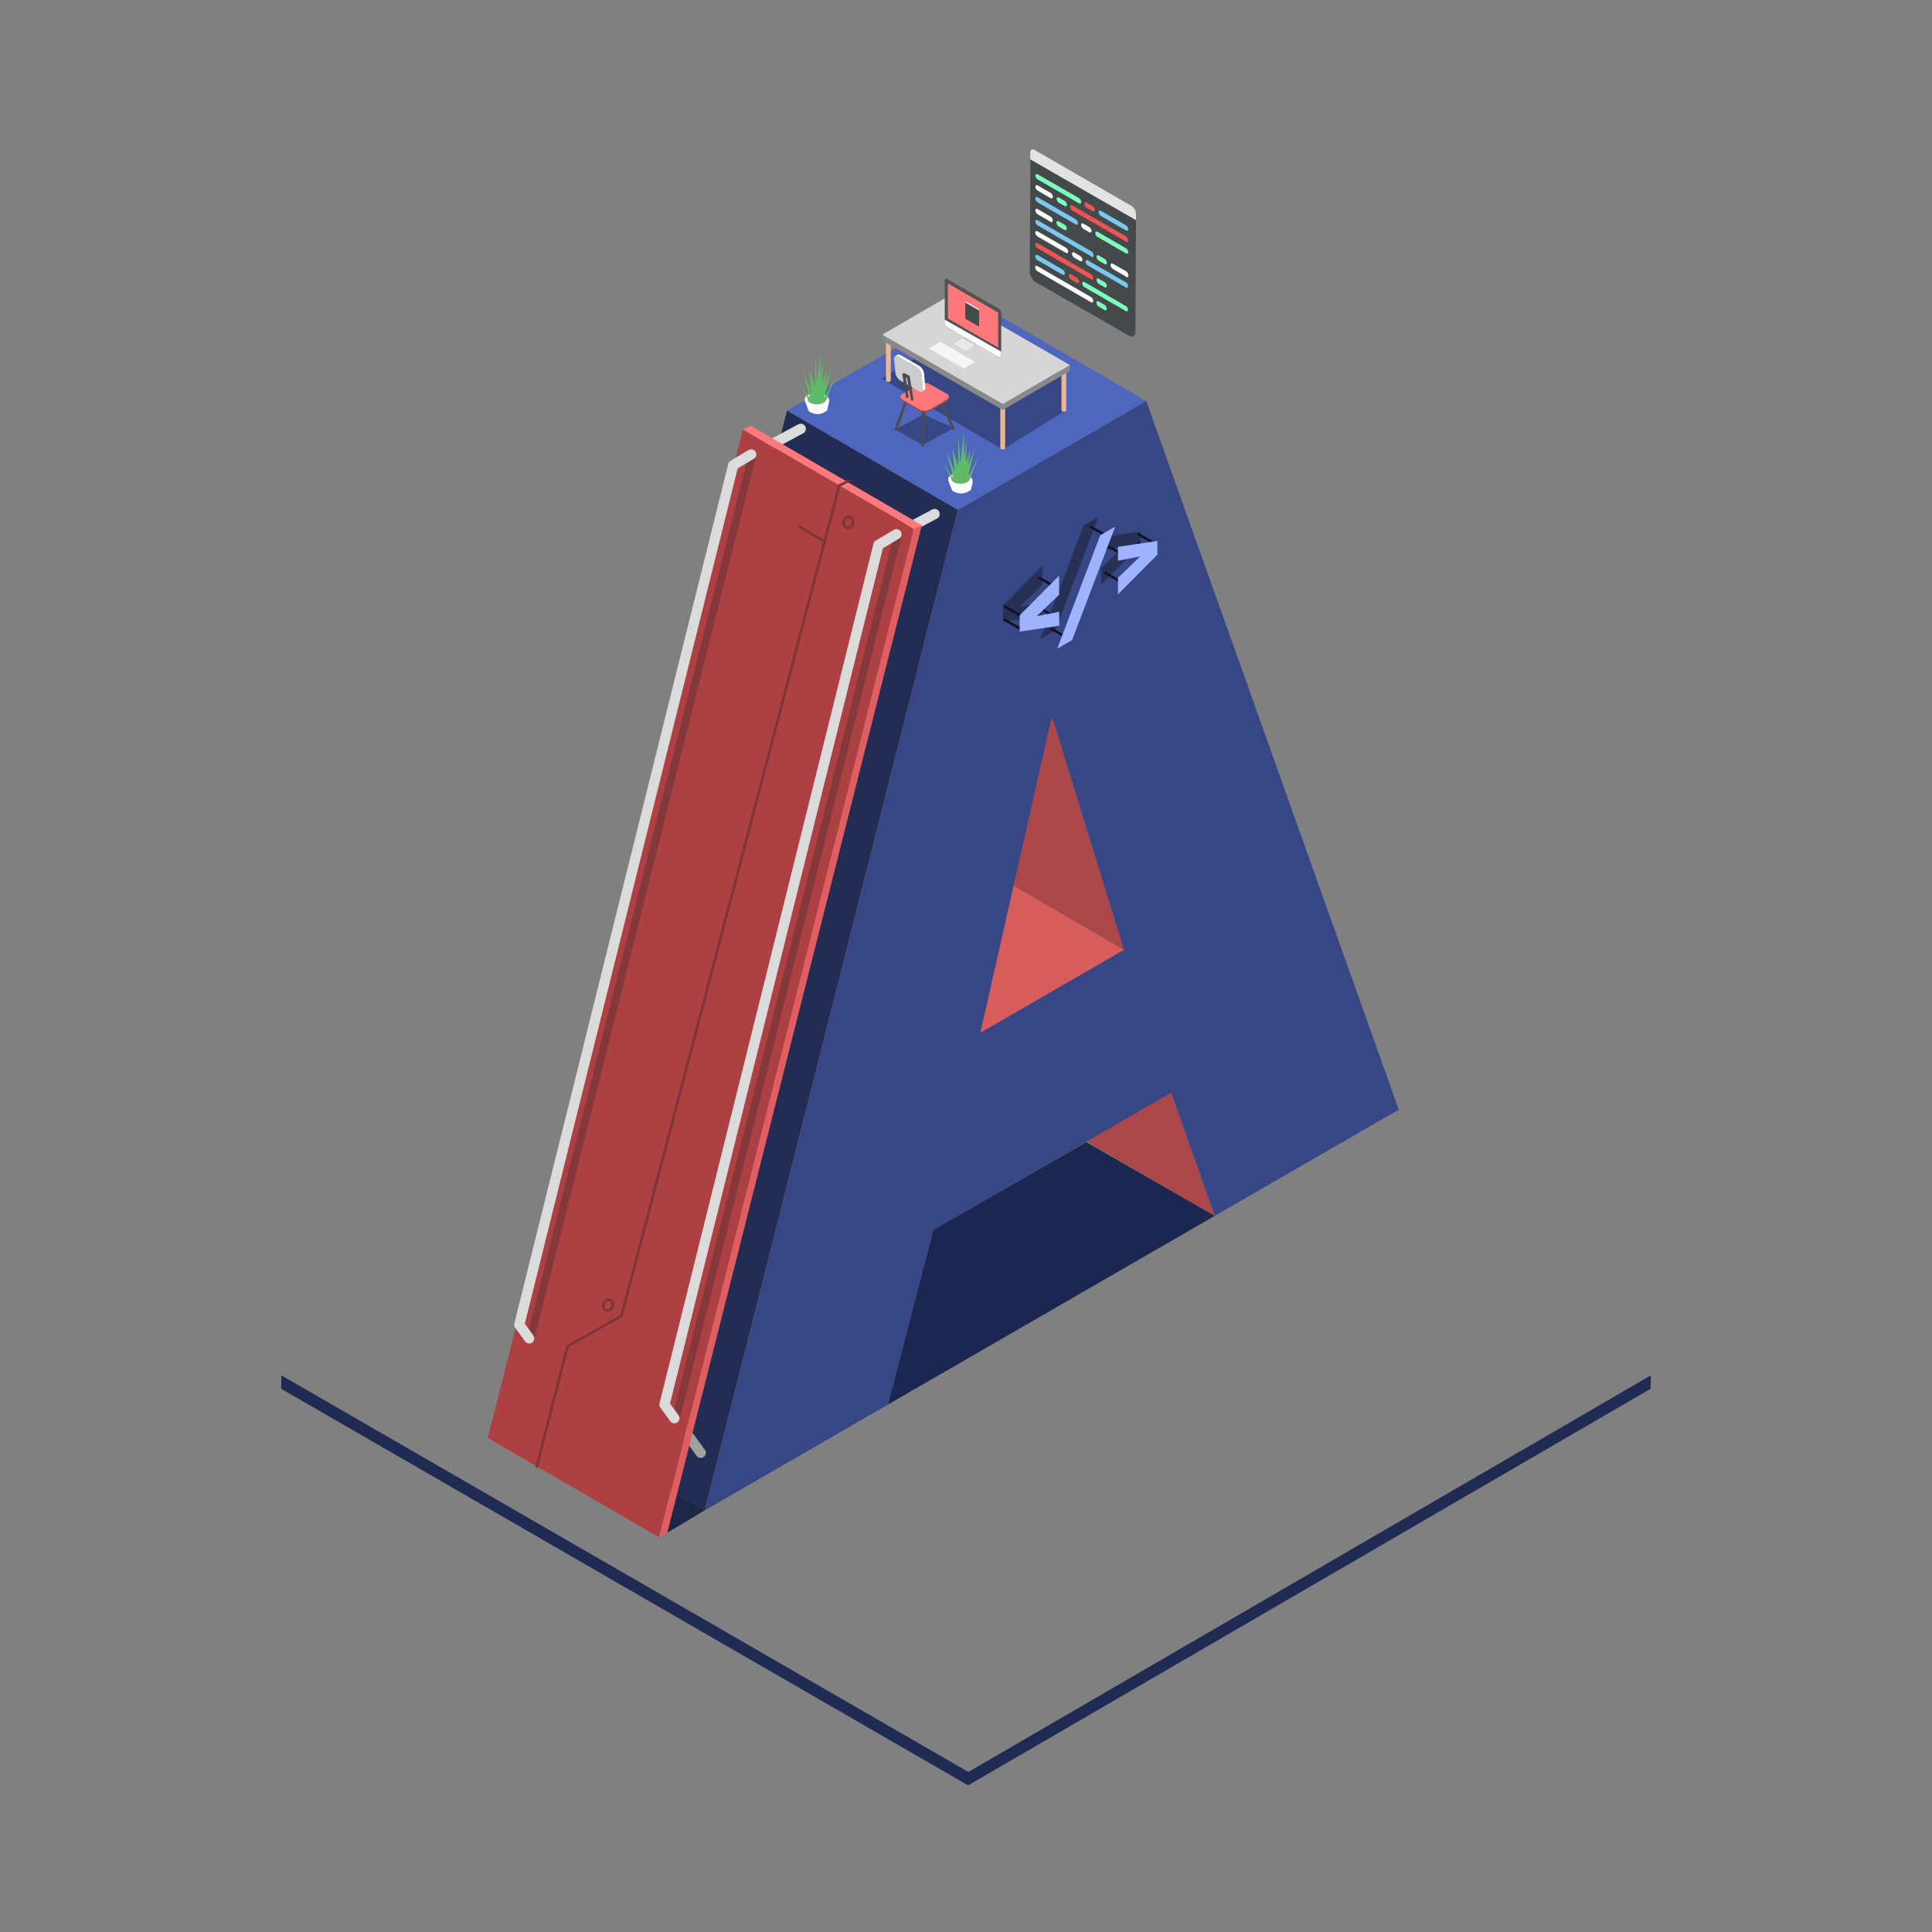 <svg id="about-ombre_plaque" data-name="ombre plaque" xmlns="http://www.w3.org/2000/svg" viewBox="0 0 500 500"><rect x="0" y="0" width="500" height="500" fill="#808080" stroke="none"/><title>processus</title><polygon points="250.61 458.58 72.82 355.94 72.76 359.41 250.55 462.05 427.18 359.41 427.24 355.94 250.61 458.58" fill="#202b54"></polygon><polygon points="314.37 314.67 270.16 288.98 258.88 257.07 303.09 282.76 314.37 314.67" fill="#ab4749"></polygon><polygon points="253.74 267.27 209.53 241.58 246.68 220.13 290.89 245.82 253.74 267.27" fill="#d95c5d"></polygon><polygon points="290.89 245.82 246.68 220.13 228.25 160.4 272.46 186.09 290.89 245.82" fill="#ab4749"></polygon><polygon points="247.88 131.96 203.67 106.26 252.44 78.11 296.65 103.8 247.88 131.96" fill="#4f66bf"></polygon><polygon points="182.41 390.85 138.2 365.16 203.67 106.26 247.88 131.96 182.41 390.85" fill="#232d54"></polygon><line x1="175.94" y1="368.58" x2="181.35" y2="375.99" fill="none" stroke="#a1a1a1" stroke-linecap="round" stroke-linejoin="round" stroke-width="2.65"></line><line x1="207.23" y1="110.98" x2="193.01" y2="118.58" fill="none" stroke="#dbdbdb" stroke-linecap="round" stroke-linejoin="round" stroke-width="2.65"></line><line x1="241.87" y1="133.03" x2="227.65" y2="140.63" fill="none" stroke="#dbdbdb" stroke-linecap="round" stroke-linejoin="round" stroke-width="2.65"></line><path d="M296.65,103.8L362,287.17l-47.63,27.5-11.27-31.9-61.53,35.53-11.74,45.19-47.4,27.37L247.88,132ZM253.74,267.27l37.14-21.45-18.43-59.74-0.46.26-18.26,80.92" fill="#374785"></path><polygon points="269.77 146.47 259.57 156.74 259.57 160.94 269.8 159.41 269.79 155.81 264.06 156.93 264.06 156.89 269.78 151.4 269.77 147.8 269.77 146.47" fill="#273155"></polygon><polygon points="284.98 139.01 284.99 142.62 290.72 141.5 290.72 141.54 285 147.03 285.01 151.29 295.22 141.03 295.21 137.49 284.98 139.01" fill="#273155"></polygon><polygon points="284.28 133.79 280.4 136.03 269.28 165.35 273.16 163.11 284.28 133.79" fill="#273155"></polygon><polygon points="252.38 93.68 252.38 93.98 249.56 95.61 249.56 95.31 252.38 93.68" fill="#f3f3f3"></polygon><line x1="260.02" y1="160.4" x2="264.07" y2="162.73" fill="none" stroke="#0f1324" stroke-linecap="round" stroke-linejoin="round" stroke-width="0.66"></line><line x1="260.02" y1="156.98" x2="264.07" y2="159.32" fill="none" stroke="#0f1324" stroke-linecap="round" stroke-linejoin="round" stroke-width="0.66"></line><line x1="268.99" y1="149.57" x2="273.04" y2="151.91" fill="none" stroke="#0f1324" stroke-linecap="round" stroke-linejoin="round" stroke-width="0.66"></line><line x1="282.26" y1="136.32" x2="286.3" y2="138.66" fill="none" stroke="#0f1324" stroke-linecap="round" stroke-linejoin="round" stroke-width="0.66"></line><line x1="294.63" y1="138.26" x2="298.67" y2="140.6" fill="none" stroke="#0f1324" stroke-linecap="round" stroke-linejoin="round" stroke-width="0.66"></line><line x1="294.63" y1="140.6" x2="298.67" y2="142.93" fill="none" stroke="#0f1324" stroke-linecap="round" stroke-linejoin="round" stroke-width="0.66"></line><line x1="286.05" y1="148.25" x2="290.1" y2="150.59" fill="none" stroke="#0f1324" stroke-linecap="round" stroke-linejoin="round" stroke-width="0.66"></line><line x1="286.05" y1="140.96" x2="290.1" y2="143.3" fill="none" stroke="#0f1324" stroke-linecap="round" stroke-linejoin="round" stroke-width="0.66"></line><line x1="272.1" y1="162.73" x2="276.15" y2="165.07" fill="none" stroke="#0f1324" stroke-linecap="round" stroke-linejoin="round" stroke-width="0.66"></line><line x1="269.48" y1="157.61" x2="273.53" y2="159.95" fill="none" stroke="#0f1324" stroke-linecap="round" stroke-linejoin="round" stroke-width="0.66"></line><polyline points="274.09 148.99 263.89 159.25 263.9 163.46 274.13 161.93 274.12 158.33 268.39 159.44 268.39 159.4 274.1 153.91 274.09 150.31" fill="#9eb2ff"></polyline><polyline points="289.31 141.53 289.32 145.13 295.04 144.01 295.04 144.06 289.33 149.54 289.34 153.81 299.54 143.54 299.53 140 289.31 141.53" fill="#9eb2ff"></polyline><polyline points="288.61 136.3 284.73 138.54 273.61 167.87 277.48 165.63 288.61 136.3" fill="#9eb2ff"></polyline><polygon points="229.82 363.48 314.37 314.67 281.11 295.56 241.56 318.29 229.82 363.48" fill="#1c2751"></polygon><polygon points="170.58 397.85 126.24 372.16 192.25 111.14 236.46 136.83 170.58 397.85" fill="#ad4042"></polygon><polygon points="192.25 111.14 194.37 110.22 238.58 135.92 236.46 136.83 192.25 111.14" fill="#ff787b"></polygon><polygon points="236.46 136.83 170.58 397.85 172.69 396.69 238.58 135.92 236.46 136.83" fill="#e05d60"></polygon><line x1="194.73" y1="117.76" x2="137.27" y2="346.52" fill="none" stroke="#853839" stroke-linecap="round" stroke-linejoin="round" stroke-width="1.99"></line><line x1="232.4" y1="138.26" x2="174.94" y2="367.03" fill="none" stroke="#853839" stroke-linecap="round" stroke-linejoin="round" stroke-width="1.99"></line><polyline points="136.95 346.37 134.39 342.84 189.76 120.38 194.41 117.6" fill="none" stroke="#dbdbdb" stroke-linecap="round" stroke-linejoin="round" stroke-width="2.65"></polyline><polyline points="174.53 367.03 171.97 363.51 227.34 141.04 232 138.26" fill="none" stroke="#dbdbdb" stroke-linecap="round" stroke-linejoin="round" stroke-width="2.65"></polyline><polyline points="138.9 379.5 146.87 348.44 160.84 340.54 217.21 125.64 219.57 124.49" fill="none" stroke="#7d3536" stroke-linecap="round" stroke-linejoin="round" stroke-width="0.66"></polyline><ellipse cx="157.37" cy="337.77" rx="1.44" ry="1.22" transform="translate(-210.03 399.97) rotate(-74.63)" fill="none" stroke="#7d3536" stroke-miterlimit="10" stroke-width="0.66"></ellipse><ellipse cx="219.57" cy="135.21" rx="1.44" ry="1.22" transform="translate(31 311.08) rotate(-74.63)" fill="none" stroke="#7d3536" stroke-miterlimit="10" stroke-width="0.66"></ellipse><polygon points="182.41 390.85 172.69 396.69 175.22 386.67 182.41 390.85" fill="#1e2645"></polygon><line x1="206.99" y1="136.34" x2="213.46" y2="140.19" fill="none" stroke="#7d3536" stroke-linecap="round" stroke-linejoin="round" stroke-width="0.66"></line><path d="M292.85,53.3A2.63,2.63,0,0,1,294,55.24V57L266.63,41.24V39.45a0.68,0.68,0,0,1,1.07-.67Z" fill="#e3e3e3"></path><path d="M294,57l-0.17,29a1,1,0,0,1-1.58.91L268,73a3.49,3.49,0,0,1-1.5-2.69l0.17-29Z" fill="#44494b"></path><path d="M279.24,51.28l-10.67-6.16a0.36,0.36,0,0,0-.59.33,1.28,1.28,0,0,0,.58,1l10.67,6.16a0.36,0.36,0,0,0,.59-0.33A1.28,1.28,0,0,0,279.24,51.28Z" fill="#7efcbd"></path><path d="M282.74,53.3l-1.5-.87a0.36,0.36,0,0,0-.59.33,1.28,1.28,0,0,0,.58,1l1.5,0.87a0.36,0.36,0,0,0,.59-0.33A1.28,1.28,0,0,0,282.74,53.3Z" fill="#ed5555"></path><path d="M291.41,58.31l-6.5-3.75a0.36,0.36,0,0,0-.59.33,1.28,1.28,0,0,0,.58,1l6.5,3.75a0.36,0.36,0,0,0,.59-0.33A1.28,1.28,0,0,0,291.41,58.31Z" fill="#7ac8f0"></path><path d="M291.4,61.18l-13.84-8a0.36,0.36,0,0,0-.59.33,1.28,1.28,0,0,0,.58,1l13.84,8a0.36,0.36,0,0,0,.59-0.33A1.28,1.28,0,0,0,291.4,61.18Z" fill="#ed5555"></path><path d="M275.56,52l-1.5-.87a0.36,0.36,0,0,0-.59.33,1.28,1.28,0,0,0,.58,1l1.5,0.87a0.36,0.36,0,0,0,.58-0.33A1.28,1.28,0,0,0,275.56,52Z" fill="#7efcbd"></path><path d="M271.89,49.92L268.56,48a0.36,0.36,0,0,0-.59.33,1.28,1.28,0,0,0,.58,1l3.33,1.93a0.36,0.36,0,0,0,.59-0.33A1.28,1.28,0,0,0,271.89,49.92Z" fill="#fff"></path><path d="M278.39,56.74l-9.84-5.68a0.36,0.36,0,0,0-.59.33,1.28,1.28,0,0,0,.58,1l9.84,5.68a0.36,0.36,0,0,0,.59-0.33A1.28,1.28,0,0,0,278.39,56.74Z" fill="#7ac8f0"></path><path d="M281.89,58.76l-1.5-.87a0.36,0.36,0,0,0-.59.33,1.28,1.28,0,0,0,.58,1l1.5,0.87a0.36,0.36,0,0,0,.59-0.33A1.28,1.28,0,0,0,281.89,58.76Z" fill="#fff"></path><path d="M291.39,64.25L284.06,60a0.36,0.36,0,0,0-.59.33,1.28,1.28,0,0,0,.58,1l7.34,4.24a0.36,0.36,0,0,0,.59-0.33A1.28,1.28,0,0,0,291.39,64.25Z" fill="#7efcbd"></path><path d="M275.55,58.17L274,57.3a0.36,0.36,0,0,0-.59.33,1.28,1.28,0,0,0,.58,1l1.5,0.87a0.36,0.36,0,0,0,.58-0.33A1.28,1.28,0,0,0,275.55,58.17Z" fill="#7efcbd"></path><path d="M271.88,56.05l-3.33-1.93a0.36,0.36,0,0,0-.59.33,1.28,1.28,0,0,0,.58,1l3.33,1.93a0.36,0.36,0,0,0,.59-0.33A1.28,1.28,0,0,0,271.88,56.05Z" fill="#fff"></path><path d="M291.35,79.2L280.68,73a0.36,0.36,0,0,0-.59.33,1.28,1.28,0,0,0,.58,1l10.67,6.16a0.36,0.36,0,0,0,.59-0.33A1.28,1.28,0,0,0,291.35,79.2Z" fill="#7efcbd"></path><path d="M278.68,71.88l-1.5-.87a0.36,0.36,0,0,0-.59.33,1.28,1.28,0,0,0,.58,1l1.5,0.87a0.36,0.36,0,0,0,.59-0.33A1.28,1.28,0,0,0,278.68,71.88Z" fill="#ed5555"></path><path d="M275,69.76L268.51,66a0.36,0.36,0,0,0-.59.33,1.28,1.28,0,0,0,.58,1L275,71.1a0.36,0.36,0,0,0,.59-0.33A1.28,1.28,0,0,0,275,69.76Z" fill="#7ac8f0"></path><path d="M282.36,70.93l-13.84-8a0.36,0.36,0,0,0-.59.33,1.28,1.28,0,0,0,.58,1l13.84,8a0.36,0.36,0,0,0,.59-0.33A1.28,1.28,0,0,0,282.36,70.93Z" fill="#ed5555"></path><path d="M285.86,73l-1.5-.87a0.36,0.36,0,0,0-.58.33,1.28,1.28,0,0,0,.58,1l1.5,0.87a0.36,0.36,0,0,0,.59-0.33A1.28,1.28,0,0,0,285.86,73Z" fill="#7efcbd"></path><path d="M291.37,73.06l-9.84-5.68a0.36,0.36,0,0,0-.59.33,1.28,1.28,0,0,0,.58,1l9.84,5.68a0.36,0.36,0,0,0,.59-0.33A1.28,1.28,0,0,0,291.37,73.06Z" fill="#7ac8f0"></path><path d="M279.53,66.23l-1.5-.87a0.36,0.36,0,0,0-.59.33,1.28,1.28,0,0,0,.58,1l1.5,0.87a0.36,0.36,0,0,0,.59-0.33A1.28,1.28,0,0,0,279.53,66.23Z" fill="#fff"></path><path d="M275.86,64.11l-7.34-4.24a0.36,0.36,0,0,0-.59.33,1.28,1.28,0,0,0,.58,1l7.34,4.24a0.36,0.36,0,0,0,.59-0.33A1.28,1.28,0,0,0,275.86,64.11Z" fill="#fff"></path><path d="M282.37,65l-13.84-8a0.36,0.36,0,0,0-.59.33,1.28,1.28,0,0,0,.58,1l13.84,8A0.36,0.36,0,0,0,283,66,1.28,1.28,0,0,0,282.37,65Z" fill="#7ac8f0"></path><path d="M285.87,67l-1.5-.87a0.36,0.36,0,0,0-.58.33,1.28,1.28,0,0,0,.58,1l1.5,0.87a0.36,0.36,0,0,0,.59-0.33A1.28,1.28,0,0,0,285.87,67Z" fill="#7efcbd"></path><path d="M291.38,70.19L288,68.26a0.36,0.36,0,0,0-.59.33,1.28,1.28,0,0,0,.58,1l3.33,1.93A0.36,0.36,0,0,0,292,71.2,1.28,1.28,0,0,0,291.38,70.19Z" fill="#fff"></path><path d="M282.34,76.87l-13.84-8a0.36,0.36,0,0,0-.59.33,1.28,1.28,0,0,0,.58,1l13.84,8a0.36,0.36,0,0,0,.59-0.33A1.28,1.28,0,0,0,282.34,76.87Z" fill="#fff"></path><path d="M285.84,78.89l-1.5-.87a0.36,0.36,0,0,0-.58.33,1.28,1.28,0,0,0,.58,1l1.5,0.87a0.36,0.36,0,0,0,.59-0.33A1.28,1.28,0,0,0,285.84,78.89Z" fill="#7efcbd"></path><polygon points="228.09 97.94 251.21 84.17 275.95 95.22 275.95 106.1 259.5 116.34 228.09 97.94" fill="#374785"></polygon><rect x="229.28" y="87.03" width="1.25" height="11.76" rx="0.44" ry="0.44" fill="#ebb893"></rect><rect x="258.88" y="104.58" width="1.25" height="11.76" rx="0.44" ry="0.44" fill="#ebb893"></rect><rect x="274.71" y="94.78" width="1.25" height="11.76" rx="0.44" ry="0.44" fill="#ebb893"></rect><polygon points="259.51 104.58 228.35 86.6 228.35 88.12 259.5 106.11 276.88 96.01 276.89 94.48 259.51 104.58" fill="#898989"></polygon><polygon points="276.89 94.48 259.51 104.58 228.35 86.6 245.73 76.5 276.89 94.48" fill="#d6d6d6"></polygon><polygon points="249.56 95.61 240.58 90.39 240.58 90.1 249.56 95.31 249.56 95.61" fill="#e9e9e9"></polygon><polygon points="249.56 95.31 240.58 90.1 243.4 88.47 252.38 93.68 249.56 95.31" fill="#f6f6f6"></polygon><polygon points="249.61 87.29 246.81 88.91 249.96 90.91 252.55 88.99 249.61 87.29" fill="#e9e9e9"></polygon><polygon points="250.68 86.7 249.07 87.56 252.22 89.28 253.62 88.4 250.68 86.7" fill="#c9c9c9"></polygon><polygon points="245 72.87 245.04 83.01 258.51 90.79 259 89.1 259 80.41 245 72.87" fill="#ff777b"></polygon><path d="M259.14,81a1.4,1.4,0,0,0-.67-1.11l-13.3-7.66a0.41,0.41,0,0,0-.67.39l0,10.06h0l0,1.07a1.11,1.11,0,0,0,.49.89l13.59,7.85c0.29,0.17.52,0,.52-0.36V91h0Zm-13.83-7.64,13,7.52,0,9.06-13-7.52Z" fill="#525252"></path><path d="M244.48,82.71L259.11,91v1.14a0.32,0.32,0,0,1-.46.35c-0.49-.19-13.51-7.8-13.51-7.8a1,1,0,0,1-.63-1A8,8,0,0,1,244.48,82.71Z" fill="#fff"></path><path d="M253.24,79.9a0.34,0.34,0,0,1,.15.25v0.23l-3.52-2V78.12A0.09,0.09,0,0,1,250,78Z" fill="#e3e3e3"></path><path d="M253.38,80.38l0,3.91a0.13,0.13,0,0,1-.2.12L250,82.6a0.45,0.45,0,0,1-.19-0.35l0-3.91Z" fill="#44494b"></path><path d="M250.76,123.09a4.94,4.94,0,0,0-4.46-.23,1.28,1.28,0,0,0-.86,1.53l0.94,2.46a0.44,0.44,0,0,0,.21.22,4.52,4.52,0,0,0,2.22.65,3.84,3.84,0,0,0,2.18-.8,1.83,1.83,0,0,1,.19.16l0.51-2.09h0A1.75,1.75,0,0,0,250.76,123.09Z" fill="#fff"></path><path d="M250.19,122.87a3.66,3.66,0,0,0-3.32,0,1,1,0,0,0,0,1.92,3.66,3.66,0,0,0,3.32,0A1,1,0,0,0,250.19,122.87Z" fill="#adadad"></path><path d="M250.45,123.75l1.78-7.64-1.7,4.38,0.66-4.28L250,119.59l0.14-6-0.59,5.31-0.13-7.08s-0.44,4.92-.92,8.05L248,112.37v8.33l-1.5-4.59,0.6,6-2.18-5.4,2,7.4h-0.09l-3-4.89,2.37,4.64c0.11,0.48.49,1.3,2.41,1.3S251,124,251,124l2.23-5.81Z" fill="#5fba68"></path><path d="M213.62,102.31a4.93,4.93,0,0,0-4.46-.12,1.34,1.34,0,0,0-.86,1.59l0.94,2.49a0.47,0.47,0,0,0,.21.24,4.5,4.5,0,0,0,2.22.66,3.85,3.85,0,0,0,2.18-.8c0.1-.08.17,0.06,0.19-0.06l0.51-2.3h0A1.46,1.46,0,0,0,213.62,102.31Z" fill="#fff"></path><path d="M213,102.31a3.66,3.66,0,0,0-3.32,0,1,1,0,0,0,0,1.92,3.66,3.66,0,0,0,3.32,0A1,1,0,0,0,213,102.31Z" fill="#adadad"></path><path d="M213.31,103.19l1.78-7.64-1.7,4.38,0.66-4.28L212.82,99,213,93l-0.59,5.31-0.13-7.08s-0.37,4.92-.85,8.05L211,91.81v8.33l-1.57-4.59,0.57,6-2.2-5.4,2,7.4h-0.09l-3-4.89,2.37,4.64c0.11,0.48.49,1.3,2.41,1.3s2.37-1.12,2.37-1.12l2.23-5.81Z" fill="#5fba68"></path><path d="M246.2,110.48l-3.94-1.73c-0.86-.38-1.71-0.78-2.58-1.13a0.37,0.37,0,0,0-.49,0,0.69,0.69,0,0,0-.07.35c0,2.18-.1,4.37-0.07,6.55a0.54,0.54,0,0,0,.12.44l0.1,0,7.11-3.95A0.42,0.42,0,0,0,246.2,110.48Z" fill="#374785"></path><path d="M238.22,107.7c-0.65.3-1.28,0.66-1.91,1-1.37.72-2.75,1.41-4.1,2.17a0.62,0.62,0,0,0-.19.55,0.47,0.47,0,0,1,.31.09c1.89,1.07,3.77,2.16,5.67,3.21a0.89,0.89,0,0,1,.52.6,0.72,0.72,0,0,0,.12-0.55c0-1.47,0-2.94.06-4.41a17.42,17.42,0,0,0,0-2.6C238.55,107.49,238.37,107.63,238.22,107.7Z" fill="#374785"></path><path d="M238.51,115.32c0-2.25.06-4.49,0.08-6.73,0-.31,0-0.62,0-0.94a0.33,0.33,0,0,1-.09-0.23,6.41,6.41,0,0,1,.08-1.8,0.74,0.74,0,0,1,.76,0,3.45,3.45,0,0,1,.09,1.31,0.89,0.89,0,0,1-.11.66,2.67,2.67,0,0,0-.06,1c0,2-.06,4-0.09,6,0,0.13,0,.26,0,0.4s0,0.14,0,.21a0.31,0.31,0,0,1-.23.31A0.33,0.33,0,0,1,238.51,115.32Z" fill="#4c4c4c"></path><path d="M243.26,103.69a1.19,1.19,0,0,1,.56-0.31l3.05,7.05,0.05,0.13a0.37,0.37,0,0,1,0,.49,0.34,0.34,0,0,1-.51-0.07,1.35,1.35,0,0,0-.19-0.44,4.73,4.73,0,0,1-.62-1.25c-0.73-1.71-1.49-3.42-2.21-5.13A0.57,0.57,0,0,1,243.26,103.69Z" fill="#4c4c4c"></path><path d="M234.16,103.54l0.59,0.34a0.82,0.82,0,0,1-.08.45c-0.73,2.07-1.49,4.13-2.21,6.2a0.92,0.92,0,0,1-.23.36l-0.22.51a0.35,0.35,0,0,1-.46,0,0.38,0.38,0,0,1,0-.46Z" fill="#4c4c4c"></path><path d="M245,101.89a0.82,0.82,0,0,1,0,1.56L240.67,106a3,3,0,0,1-2.69,0l-4.34-2.51a0.82,0.82,0,0,1,0-1.56l4.32-2.51a3,3,0,0,1,2.69,0Z" fill="#ff777b"></path><path d="M237.22,95.05a3,3,0,0,1,1.33,2l0.33,3.59c0.07,0.72-.42,1-1.09.61l-4.74-2.74a3,3,0,0,1-1.33-2l-0.33-3.59c-0.07-.72.42-1,1.08-0.61Z" fill="#ccc"></path><path d="M233.82,98.87a16.83,16.83,0,0,0-.26-1.78,0.43,0.43,0,0,1,.12-0.46,0.39,0.39,0,0,1,.44,0c0.33,0.16.67,0.33,1,.48a0.55,0.55,0,0,1,.35.46c0.12,0.79.25,1.58,0.38,2.38,0.17,1.09.33,2.17,0.52,3.26a0.35,0.35,0,0,1-.25.47c-0.25,0-.35-0.14-0.39-0.37-0.19-1.19-.39-2.38-0.58-3.58a0.14,0.14,0,0,1-.11-0.12c-0.09-.49-0.15-1-0.24-1.49a0.48,0.48,0,0,0-.34-0.46c0,0.58.15,1.11,0.24,1.65a1.28,1.28,0,0,1,0,.71l0.4,2.44c0,0.06,0,.12,0,0.18a0.32,0.32,0,1,1-.64.07c-0.09-.49-0.16-1-0.24-1.49,0-.27-0.1-0.54-0.15-0.81A10.21,10.21,0,0,0,233.82,98.87Z" fill="#4c4c4c"></path><path d="M239.47,100.24l-0.33-3.59a2.61,2.61,0,0,0-1.33-2l-4.74-2.74c-0.62-.32-0.82-0.1-0.85-0.08l-0.58.41a0.48,0.48,0,0,1,.16-0.07h0a0.78,0.78,0,0,1,.41,0l0,0,0.22,0.1,4.74,2.74a2.61,2.61,0,0,1,.59.49,2.68,2.68,0,0,1,.75,1.53l0.33,3.59a0.72,0.72,0,0,1-.23.69l0.58-.41A0.72,0.72,0,0,0,239.47,100.24Z" fill="#fff"></path><path d="M245,103.45L240.67,106a3,3,0,0,1-2.69,0l-4.34-2.51a1,1,0,0,1-.56-0.79v0.39a1,1,0,0,0,.56.79l4.34,2.51a3,3,0,0,0,2.69,0l4.32-2.51a0.94,0.94,0,0,0,.55-0.77v-0.39A0.94,0.94,0,0,1,245,103.45Z" fill="#9e4a4c"></path></svg>